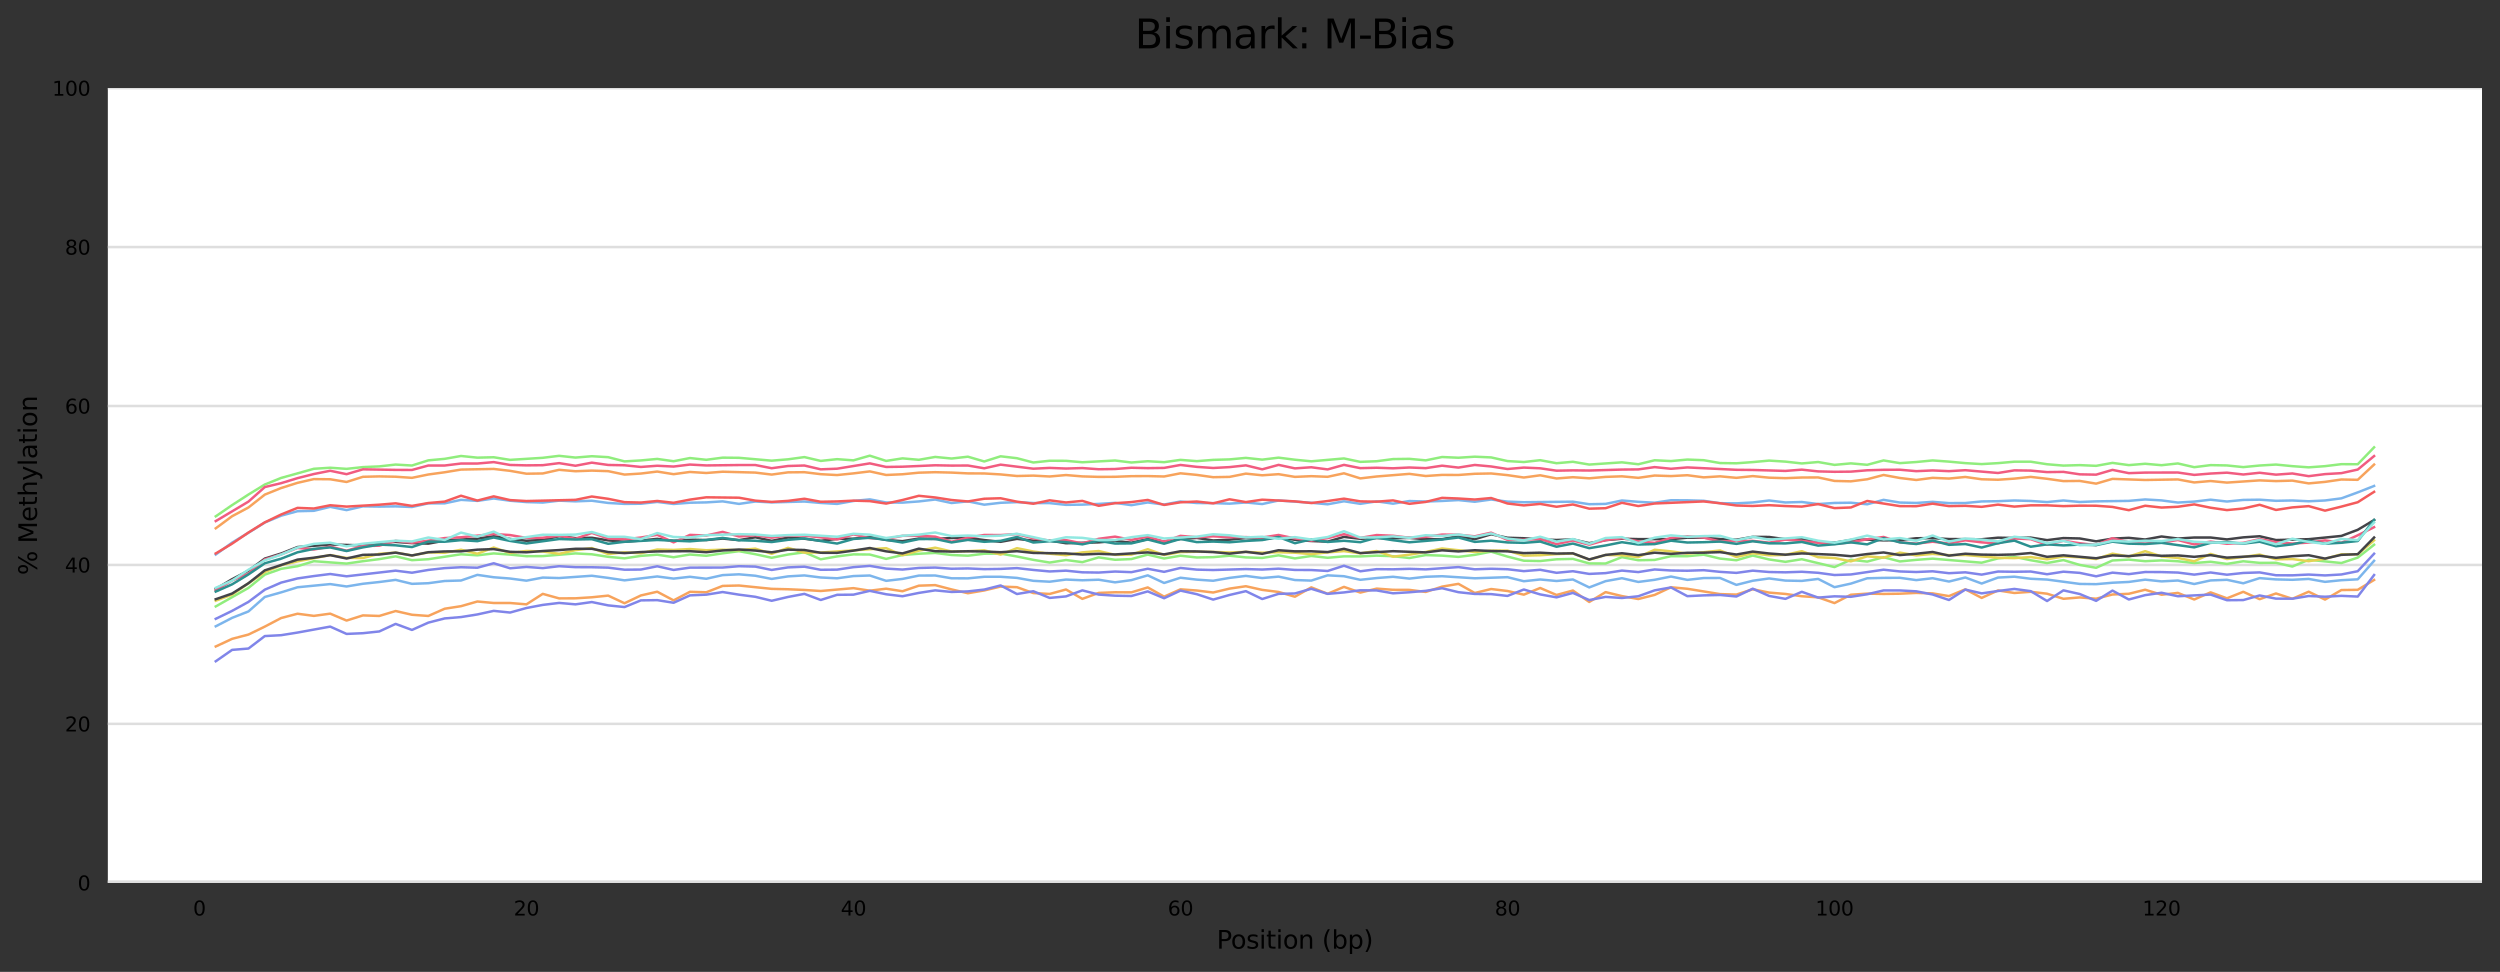 <?xml version="1.0" encoding="utf-8" standalone="no"?>
<!DOCTYPE svg PUBLIC "-//W3C//DTD SVG 1.1//EN"
  "http://www.w3.org/Graphics/SVG/1.1/DTD/svg11.dtd">
<svg xmlns:xlink="http://www.w3.org/1999/xlink" width="1000.278pt" height="388.845pt" viewBox="0 0 1000.278 388.845" xmlns="http://www.w3.org/2000/svg" version="1.1">
 <rect x="0" y="0" width="1000.278" height="388.845" fill="#333333" stroke="none"/>
 <defs>
  <style type="text/css">*{stroke-linejoin: round; stroke-linecap: butt}</style>
 </defs>
 <g id="figure_1">
  <g id="axes_1">
   <g id="patch_1">
    <path d="M 43.148 353.224 
L 993.078 353.224 
L 993.078 35.256 
L 43.148 35.256 
z
" style="fill: #ffffff"/>
   </g>
   <g id="matplotlib.axis_1">
    <g id="xtick_1">
     <g id="text_1">
      <!-- 0 -->
      <g transform="translate(77.24 366.303)scale(0.08 -0.08)">
       <defs>
        <path id="DejaVuSans-30" d="M 2034 4250 
Q 1547 4250 1301 3770 
Q 1056 3291 1056 2328 
Q 1056 1369 1301 889 
Q 1547 409 2034 409 
Q 2525 409 2770 889 
Q 3016 1369 3016 2328 
Q 3016 3291 2770 3770 
Q 2525 4250 2034 4250 
z
M 2034 4750 
Q 2819 4750 3233 4129 
Q 3647 3509 3647 2328 
Q 3647 1150 3233 529 
Q 2819 -91 2034 -91 
Q 1250 -91 836 529 
Q 422 1150 422 2328 
Q 422 3509 836 4129 
Q 1250 4750 2034 4750 
z
" transform="scale(0.016)"/>
       </defs>
       <use xlink:href="#DejaVuSans-30"/>
      </g>
     </g>
    </g>
    <g id="xtick_2">
     <g id="text_2">
      <!-- 20 -->
      <g transform="translate(205.539 366.303)scale(0.08 -0.08)">
       <defs>
        <path id="DejaVuSans-32" d="M 1228 531 
L 3431 531 
L 3431 0 
L 469 0 
L 469 531 
Q 828 903 1448 1529 
Q 2069 2156 2228 2338 
Q 2531 2678 2651 2914 
Q 2772 3150 2772 3378 
Q 2772 3750 2511 3984 
Q 2250 4219 1831 4219 
Q 1534 4219 1204 4116 
Q 875 4013 500 3803 
L 500 4441 
Q 881 4594 1212 4672 
Q 1544 4750 1819 4750 
Q 2544 4750 2975 4387 
Q 3406 4025 3406 3419 
Q 3406 3131 3298 2873 
Q 3191 2616 2906 2266 
Q 2828 2175 2409 1742 
Q 1991 1309 1228 531 
z
" transform="scale(0.016)"/>
       </defs>
       <use xlink:href="#DejaVuSans-32"/>
       <use xlink:href="#DejaVuSans-30" x="63.623"/>
      </g>
     </g>
    </g>
    <g id="xtick_3">
     <g id="text_3">
      <!-- 40 -->
      <g transform="translate(336.383 366.303)scale(0.08 -0.08)">
       <defs>
        <path id="DejaVuSans-34" d="M 2419 4116 
L 825 1625 
L 2419 1625 
L 2419 4116 
z
M 2253 4666 
L 3047 4666 
L 3047 1625 
L 3713 1625 
L 3713 1100 
L 3047 1100 
L 3047 0 
L 2419 0 
L 2419 1100 
L 313 1100 
L 313 1709 
L 2253 4666 
z
" transform="scale(0.016)"/>
       </defs>
       <use xlink:href="#DejaVuSans-34"/>
       <use xlink:href="#DejaVuSans-30" x="63.623"/>
      </g>
     </g>
    </g>
    <g id="xtick_4">
     <g id="text_4">
      <!-- 60 -->
      <g transform="translate(467.228 366.303)scale(0.08 -0.08)">
       <defs>
        <path id="DejaVuSans-36" d="M 2113 2584 
Q 1688 2584 1439 2293 
Q 1191 2003 1191 1497 
Q 1191 994 1439 701 
Q 1688 409 2113 409 
Q 2538 409 2786 701 
Q 3034 994 3034 1497 
Q 3034 2003 2786 2293 
Q 2538 2584 2113 2584 
z
M 3366 4563 
L 3366 3988 
Q 3128 4100 2886 4159 
Q 2644 4219 2406 4219 
Q 1781 4219 1451 3797 
Q 1122 3375 1075 2522 
Q 1259 2794 1537 2939 
Q 1816 3084 2150 3084 
Q 2853 3084 3261 2657 
Q 3669 2231 3669 1497 
Q 3669 778 3244 343 
Q 2819 -91 2113 -91 
Q 1303 -91 875 529 
Q 447 1150 447 2328 
Q 447 3434 972 4092 
Q 1497 4750 2381 4750 
Q 2619 4750 2861 4703 
Q 3103 4656 3366 4563 
z
" transform="scale(0.016)"/>
       </defs>
       <use xlink:href="#DejaVuSans-36"/>
       <use xlink:href="#DejaVuSans-30" x="63.623"/>
      </g>
     </g>
    </g>
    <g id="xtick_5">
     <g id="text_5">
      <!-- 80 -->
      <g transform="translate(598.072 366.303)scale(0.08 -0.08)">
       <defs>
        <path id="DejaVuSans-38" d="M 2034 2216 
Q 1584 2216 1326 1975 
Q 1069 1734 1069 1313 
Q 1069 891 1326 650 
Q 1584 409 2034 409 
Q 2484 409 2743 651 
Q 3003 894 3003 1313 
Q 3003 1734 2745 1975 
Q 2488 2216 2034 2216 
z
M 1403 2484 
Q 997 2584 770 2862 
Q 544 3141 544 3541 
Q 544 4100 942 4425 
Q 1341 4750 2034 4750 
Q 2731 4750 3128 4425 
Q 3525 4100 3525 3541 
Q 3525 3141 3298 2862 
Q 3072 2584 2669 2484 
Q 3125 2378 3379 2068 
Q 3634 1759 3634 1313 
Q 3634 634 3220 271 
Q 2806 -91 2034 -91 
Q 1263 -91 848 271 
Q 434 634 434 1313 
Q 434 1759 690 2068 
Q 947 2378 1403 2484 
z
M 1172 3481 
Q 1172 3119 1398 2916 
Q 1625 2713 2034 2713 
Q 2441 2713 2670 2916 
Q 2900 3119 2900 3481 
Q 2900 3844 2670 4047 
Q 2441 4250 2034 4250 
Q 1625 4250 1398 4047 
Q 1172 3844 1172 3481 
z
" transform="scale(0.016)"/>
       </defs>
       <use xlink:href="#DejaVuSans-38"/>
       <use xlink:href="#DejaVuSans-30" x="63.623"/>
      </g>
     </g>
    </g>
    <g id="xtick_6">
     <g id="text_6">
      <!-- 100 -->
      <g transform="translate(726.371 366.303)scale(0.08 -0.08)">
       <defs>
        <path id="DejaVuSans-31" d="M 794 531 
L 1825 531 
L 1825 4091 
L 703 3866 
L 703 4441 
L 1819 4666 
L 2450 4666 
L 2450 531 
L 3481 531 
L 3481 0 
L 794 0 
L 794 531 
z
" transform="scale(0.016)"/>
       </defs>
       <use xlink:href="#DejaVuSans-31"/>
       <use xlink:href="#DejaVuSans-30" x="63.623"/>
       <use xlink:href="#DejaVuSans-30" x="127.246"/>
      </g>
     </g>
    </g>
    <g id="xtick_7">
     <g id="text_7">
      <!-- 120 -->
      <g transform="translate(857.216 366.303)scale(0.08 -0.08)">
       <use xlink:href="#DejaVuSans-31"/>
       <use xlink:href="#DejaVuSans-32" x="63.623"/>
       <use xlink:href="#DejaVuSans-30" x="127.246"/>
      </g>
     </g>
    </g>
    <g id="text_8">
     <!-- Position (bp) -->
     <g transform="translate(486.81 379.565)scale(0.1 -0.1)">
      <defs>
       <path id="DejaVuSans-50" d="M 1259 4147 
L 1259 2394 
L 2053 2394 
Q 2494 2394 2734 2622 
Q 2975 2850 2975 3272 
Q 2975 3691 2734 3919 
Q 2494 4147 2053 4147 
L 1259 4147 
z
M 628 4666 
L 2053 4666 
Q 2838 4666 3239 4311 
Q 3641 3956 3641 3272 
Q 3641 2581 3239 2228 
Q 2838 1875 2053 1875 
L 1259 1875 
L 1259 0 
L 628 0 
L 628 4666 
z
" transform="scale(0.016)"/>
       <path id="DejaVuSans-6f" d="M 1959 3097 
Q 1497 3097 1228 2736 
Q 959 2375 959 1747 
Q 959 1119 1226 758 
Q 1494 397 1959 397 
Q 2419 397 2687 759 
Q 2956 1122 2956 1747 
Q 2956 2369 2687 2733 
Q 2419 3097 1959 3097 
z
M 1959 3584 
Q 2709 3584 3137 3096 
Q 3566 2609 3566 1747 
Q 3566 888 3137 398 
Q 2709 -91 1959 -91 
Q 1206 -91 779 398 
Q 353 888 353 1747 
Q 353 2609 779 3096 
Q 1206 3584 1959 3584 
z
" transform="scale(0.016)"/>
       <path id="DejaVuSans-73" d="M 2834 3397 
L 2834 2853 
Q 2591 2978 2328 3040 
Q 2066 3103 1784 3103 
Q 1356 3103 1142 2972 
Q 928 2841 928 2578 
Q 928 2378 1081 2264 
Q 1234 2150 1697 2047 
L 1894 2003 
Q 2506 1872 2764 1633 
Q 3022 1394 3022 966 
Q 3022 478 2636 193 
Q 2250 -91 1575 -91 
Q 1294 -91 989 -36 
Q 684 19 347 128 
L 347 722 
Q 666 556 975 473 
Q 1284 391 1588 391 
Q 1994 391 2212 530 
Q 2431 669 2431 922 
Q 2431 1156 2273 1281 
Q 2116 1406 1581 1522 
L 1381 1569 
Q 847 1681 609 1914 
Q 372 2147 372 2553 
Q 372 3047 722 3315 
Q 1072 3584 1716 3584 
Q 2034 3584 2315 3537 
Q 2597 3491 2834 3397 
z
" transform="scale(0.016)"/>
       <path id="DejaVuSans-69" d="M 603 3500 
L 1178 3500 
L 1178 0 
L 603 0 
L 603 3500 
z
M 603 4863 
L 1178 4863 
L 1178 4134 
L 603 4134 
L 603 4863 
z
" transform="scale(0.016)"/>
       <path id="DejaVuSans-74" d="M 1172 4494 
L 1172 3500 
L 2356 3500 
L 2356 3053 
L 1172 3053 
L 1172 1153 
Q 1172 725 1289 603 
Q 1406 481 1766 481 
L 2356 481 
L 2356 0 
L 1766 0 
Q 1100 0 847 248 
Q 594 497 594 1153 
L 594 3053 
L 172 3053 
L 172 3500 
L 594 3500 
L 594 4494 
L 1172 4494 
z
" transform="scale(0.016)"/>
       <path id="DejaVuSans-6e" d="M 3513 2113 
L 3513 0 
L 2938 0 
L 2938 2094 
Q 2938 2591 2744 2837 
Q 2550 3084 2163 3084 
Q 1697 3084 1428 2787 
Q 1159 2491 1159 1978 
L 1159 0 
L 581 0 
L 581 3500 
L 1159 3500 
L 1159 2956 
Q 1366 3272 1645 3428 
Q 1925 3584 2291 3584 
Q 2894 3584 3203 3211 
Q 3513 2838 3513 2113 
z
" transform="scale(0.016)"/>
       <path id="DejaVuSans-20" transform="scale(0.016)"/>
       <path id="DejaVuSans-28" d="M 1984 4856 
Q 1566 4138 1362 3434 
Q 1159 2731 1159 2009 
Q 1159 1288 1364 580 
Q 1569 -128 1984 -844 
L 1484 -844 
Q 1016 -109 783 600 
Q 550 1309 550 2009 
Q 550 2706 781 3412 
Q 1013 4119 1484 4856 
L 1984 4856 
z
" transform="scale(0.016)"/>
       <path id="DejaVuSans-62" d="M 3116 1747 
Q 3116 2381 2855 2742 
Q 2594 3103 2138 3103 
Q 1681 3103 1420 2742 
Q 1159 2381 1159 1747 
Q 1159 1113 1420 752 
Q 1681 391 2138 391 
Q 2594 391 2855 752 
Q 3116 1113 3116 1747 
z
M 1159 2969 
Q 1341 3281 1617 3432 
Q 1894 3584 2278 3584 
Q 2916 3584 3314 3078 
Q 3713 2572 3713 1747 
Q 3713 922 3314 415 
Q 2916 -91 2278 -91 
Q 1894 -91 1617 61 
Q 1341 213 1159 525 
L 1159 0 
L 581 0 
L 581 4863 
L 1159 4863 
L 1159 2969 
z
" transform="scale(0.016)"/>
       <path id="DejaVuSans-70" d="M 1159 525 
L 1159 -1331 
L 581 -1331 
L 581 3500 
L 1159 3500 
L 1159 2969 
Q 1341 3281 1617 3432 
Q 1894 3584 2278 3584 
Q 2916 3584 3314 3078 
Q 3713 2572 3713 1747 
Q 3713 922 3314 415 
Q 2916 -91 2278 -91 
Q 1894 -91 1617 61 
Q 1341 213 1159 525 
z
M 3116 1747 
Q 3116 2381 2855 2742 
Q 2594 3103 2138 3103 
Q 1681 3103 1420 2742 
Q 1159 2381 1159 1747 
Q 1159 1113 1420 752 
Q 1681 391 2138 391 
Q 2594 391 2855 752 
Q 3116 1113 3116 1747 
z
" transform="scale(0.016)"/>
       <path id="DejaVuSans-29" d="M 513 4856 
L 1013 4856 
Q 1481 4119 1714 3412 
Q 1947 2706 1947 2009 
Q 1947 1309 1714 600 
Q 1481 -109 1013 -844 
L 513 -844 
Q 928 -128 1133 580 
Q 1338 1288 1338 2009 
Q 1338 2731 1133 3434 
Q 928 4138 513 4856 
z
" transform="scale(0.016)"/>
      </defs>
      <use xlink:href="#DejaVuSans-50"/>
      <use xlink:href="#DejaVuSans-6f" x="56.678"/>
      <use xlink:href="#DejaVuSans-73" x="117.859"/>
      <use xlink:href="#DejaVuSans-69" x="169.959"/>
      <use xlink:href="#DejaVuSans-74" x="197.742"/>
      <use xlink:href="#DejaVuSans-69" x="236.951"/>
      <use xlink:href="#DejaVuSans-6f" x="264.734"/>
      <use xlink:href="#DejaVuSans-6e" x="325.916"/>
      <use xlink:href="#DejaVuSans-20" x="389.295"/>
      <use xlink:href="#DejaVuSans-28" x="421.082"/>
      <use xlink:href="#DejaVuSans-62" x="460.096"/>
      <use xlink:href="#DejaVuSans-70" x="523.572"/>
      <use xlink:href="#DejaVuSans-29" x="587.049"/>
     </g>
    </g>
   </g>
   <g id="matplotlib.axis_2">
    <g id="ytick_1">
     <g id="line2d_1">
      <path d="M 43.148 353.224 
L 993.078 353.224 
" clip-path="url(#pc22b0abb9a)" style="fill: none; stroke: #dedede; stroke-linecap: square"/>
     </g>
     <g id="text_9">
      <!-- 0 -->
      <g transform="translate(31.058 356.263)scale(0.08 -0.08)">
       <use xlink:href="#DejaVuSans-30"/>
      </g>
     </g>
    </g>
    <g id="ytick_2">
     <g id="line2d_2">
      <path d="M 43.148 289.63 
L 993.078 289.63 
" clip-path="url(#pc22b0abb9a)" style="fill: none; stroke: #dedede; stroke-linecap: square"/>
     </g>
     <g id="text_10">
      <!-- 20 -->
      <g transform="translate(25.968 292.67)scale(0.08 -0.08)">
       <use xlink:href="#DejaVuSans-32"/>
       <use xlink:href="#DejaVuSans-30" x="63.623"/>
      </g>
     </g>
    </g>
    <g id="ytick_3">
     <g id="line2d_3">
      <path d="M 43.148 226.037 
L 993.078 226.037 
" clip-path="url(#pc22b0abb9a)" style="fill: none; stroke: #dedede; stroke-linecap: square"/>
     </g>
     <g id="text_11">
      <!-- 40 -->
      <g transform="translate(25.968 229.076)scale(0.08 -0.08)">
       <use xlink:href="#DejaVuSans-34"/>
       <use xlink:href="#DejaVuSans-30" x="63.623"/>
      </g>
     </g>
    </g>
    <g id="ytick_4">
     <g id="line2d_4">
      <path d="M 43.148 162.443 
L 993.078 162.443 
" clip-path="url(#pc22b0abb9a)" style="fill: none; stroke: #dedede; stroke-linecap: square"/>
     </g>
     <g id="text_12">
      <!-- 60 -->
      <g transform="translate(25.968 165.482)scale(0.08 -0.08)">
       <use xlink:href="#DejaVuSans-36"/>
       <use xlink:href="#DejaVuSans-30" x="63.623"/>
      </g>
     </g>
    </g>
    <g id="ytick_5">
     <g id="line2d_5">
      <path d="M 43.148 98.85 
L 993.078 98.85 
" clip-path="url(#pc22b0abb9a)" style="fill: none; stroke: #dedede; stroke-linecap: square"/>
     </g>
     <g id="text_13">
      <!-- 80 -->
      <g transform="translate(25.968 101.889)scale(0.08 -0.08)">
       <use xlink:href="#DejaVuSans-38"/>
       <use xlink:href="#DejaVuSans-30" x="63.623"/>
      </g>
     </g>
    </g>
    <g id="ytick_6">
     <g id="line2d_6">
      <path d="M 43.148 35.256 
L 993.078 35.256 
" clip-path="url(#pc22b0abb9a)" style="fill: none; stroke: #dedede; stroke-linecap: square"/>
     </g>
     <g id="text_14">
      <!-- 100 -->
      <g transform="translate(20.878 38.295)scale(0.08 -0.08)">
       <use xlink:href="#DejaVuSans-31"/>
       <use xlink:href="#DejaVuSans-30" x="63.623"/>
       <use xlink:href="#DejaVuSans-30" x="127.246"/>
      </g>
     </g>
    </g>
    <g id="text_15">
     <!-- % Methylation -->
     <g transform="translate(14.798 230.089)rotate(-90)scale(0.1 -0.1)">
      <defs>
       <path id="DejaVuSans-25" d="M 4653 2053 
Q 4381 2053 4226 1822 
Q 4072 1591 4072 1178 
Q 4072 772 4226 539 
Q 4381 306 4653 306 
Q 4919 306 5073 539 
Q 5228 772 5228 1178 
Q 5228 1588 5073 1820 
Q 4919 2053 4653 2053 
z
M 4653 2450 
Q 5147 2450 5437 2106 
Q 5728 1763 5728 1178 
Q 5728 594 5436 251 
Q 5144 -91 4653 -91 
Q 4153 -91 3862 251 
Q 3572 594 3572 1178 
Q 3572 1766 3864 2108 
Q 4156 2450 4653 2450 
z
M 1428 4353 
Q 1159 4353 1004 4120 
Q 850 3888 850 3481 
Q 850 3069 1003 2837 
Q 1156 2606 1428 2606 
Q 1700 2606 1854 2837 
Q 2009 3069 2009 3481 
Q 2009 3884 1853 4118 
Q 1697 4353 1428 4353 
z
M 4250 4750 
L 4750 4750 
L 1831 -91 
L 1331 -91 
L 4250 4750 
z
M 1428 4750 
Q 1922 4750 2215 4408 
Q 2509 4066 2509 3481 
Q 2509 2891 2217 2550 
Q 1925 2209 1428 2209 
Q 931 2209 642 2551 
Q 353 2894 353 3481 
Q 353 4063 643 4406 
Q 934 4750 1428 4750 
z
" transform="scale(0.016)"/>
       <path id="DejaVuSans-4d" d="M 628 4666 
L 1569 4666 
L 2759 1491 
L 3956 4666 
L 4897 4666 
L 4897 0 
L 4281 0 
L 4281 4097 
L 3078 897 
L 2444 897 
L 1241 4097 
L 1241 0 
L 628 0 
L 628 4666 
z
" transform="scale(0.016)"/>
       <path id="DejaVuSans-65" d="M 3597 1894 
L 3597 1613 
L 953 1613 
Q 991 1019 1311 708 
Q 1631 397 2203 397 
Q 2534 397 2845 478 
Q 3156 559 3463 722 
L 3463 178 
Q 3153 47 2828 -22 
Q 2503 -91 2169 -91 
Q 1331 -91 842 396 
Q 353 884 353 1716 
Q 353 2575 817 3079 
Q 1281 3584 2069 3584 
Q 2775 3584 3186 3129 
Q 3597 2675 3597 1894 
z
M 3022 2063 
Q 3016 2534 2758 2815 
Q 2500 3097 2075 3097 
Q 1594 3097 1305 2825 
Q 1016 2553 972 2059 
L 3022 2063 
z
" transform="scale(0.016)"/>
       <path id="DejaVuSans-68" d="M 3513 2113 
L 3513 0 
L 2938 0 
L 2938 2094 
Q 2938 2591 2744 2837 
Q 2550 3084 2163 3084 
Q 1697 3084 1428 2787 
Q 1159 2491 1159 1978 
L 1159 0 
L 581 0 
L 581 4863 
L 1159 4863 
L 1159 2956 
Q 1366 3272 1645 3428 
Q 1925 3584 2291 3584 
Q 2894 3584 3203 3211 
Q 3513 2838 3513 2113 
z
" transform="scale(0.016)"/>
       <path id="DejaVuSans-79" d="M 2059 -325 
Q 1816 -950 1584 -1140 
Q 1353 -1331 966 -1331 
L 506 -1331 
L 506 -850 
L 844 -850 
Q 1081 -850 1212 -737 
Q 1344 -625 1503 -206 
L 1606 56 
L 191 3500 
L 800 3500 
L 1894 763 
L 2988 3500 
L 3597 3500 
L 2059 -325 
z
" transform="scale(0.016)"/>
       <path id="DejaVuSans-6c" d="M 603 4863 
L 1178 4863 
L 1178 0 
L 603 0 
L 603 4863 
z
" transform="scale(0.016)"/>
       <path id="DejaVuSans-61" d="M 2194 1759 
Q 1497 1759 1228 1600 
Q 959 1441 959 1056 
Q 959 750 1161 570 
Q 1363 391 1709 391 
Q 2188 391 2477 730 
Q 2766 1069 2766 1631 
L 2766 1759 
L 2194 1759 
z
M 3341 1997 
L 3341 0 
L 2766 0 
L 2766 531 
Q 2569 213 2275 61 
Q 1981 -91 1556 -91 
Q 1019 -91 701 211 
Q 384 513 384 1019 
Q 384 1609 779 1909 
Q 1175 2209 1959 2209 
L 2766 2209 
L 2766 2266 
Q 2766 2663 2505 2880 
Q 2244 3097 1772 3097 
Q 1472 3097 1187 3025 
Q 903 2953 641 2809 
L 641 3341 
Q 956 3463 1253 3523 
Q 1550 3584 1831 3584 
Q 2591 3584 2966 3190 
Q 3341 2797 3341 1997 
z
" transform="scale(0.016)"/>
      </defs>
      <use xlink:href="#DejaVuSans-25"/>
      <use xlink:href="#DejaVuSans-20" x="95.02"/>
      <use xlink:href="#DejaVuSans-4d" x="126.807"/>
      <use xlink:href="#DejaVuSans-65" x="213.086"/>
      <use xlink:href="#DejaVuSans-74" x="274.609"/>
      <use xlink:href="#DejaVuSans-68" x="313.818"/>
      <use xlink:href="#DejaVuSans-79" x="377.197"/>
      <use xlink:href="#DejaVuSans-6c" x="436.377"/>
      <use xlink:href="#DejaVuSans-61" x="464.16"/>
      <use xlink:href="#DejaVuSans-74" x="525.439"/>
      <use xlink:href="#DejaVuSans-69" x="564.648"/>
      <use xlink:href="#DejaVuSans-6f" x="592.432"/>
      <use xlink:href="#DejaVuSans-6e" x="653.613"/>
     </g>
    </g>
   </g>
   <g id="line2d_7">
    <path d="M 86.327 221.871 
L 92.869 217.102 
L 99.411 213.159 
L 105.953 209.057 
L 112.496 206.323 
L 119.038 204.542 
L 125.58 204.383 
L 132.122 202.793 
L 138.665 204.097 
L 145.207 202.602 
L 151.749 202.698 
L 158.291 202.602 
L 164.833 202.857 
L 171.376 201.394 
L 177.918 201.394 
L 184.46 199.995 
L 191.002 200.408 
L 197.544 199.455 
L 204.087 200.345 
L 210.629 200.885 
L 217.171 201.076 
L 223.713 200.313 
L 230.256 200.599 
L 236.798 200.345 
L 243.34 201.235 
L 249.882 201.617 
L 256.424 201.553 
L 262.967 200.822 
L 269.509 201.649 
L 276.051 201.14 
L 282.593 201.013 
L 289.136 200.599 
L 295.678 201.617 
L 302.22 200.663 
L 308.762 201.013 
L 321.847 200.663 
L 328.389 201.235 
L 334.931 201.617 
L 341.473 200.44 
L 348.015 199.804 
L 354.558 201.044 
L 361.1 201.108 
L 367.642 200.631 
L 374.184 199.868 
L 380.727 201.267 
L 387.269 200.599 
L 393.811 201.935 
L 400.353 201.172 
L 406.895 200.917 
L 413.438 201.267 
L 419.98 201.299 
L 426.522 201.998 
L 433.064 201.903 
L 439.607 201.617 
L 446.149 201.203 
L 452.691 202.126 
L 459.233 201.044 
L 465.775 201.871 
L 472.318 200.663 
L 478.86 201.267 
L 485.402 201.299 
L 491.944 201.521 
L 498.486 201.044 
L 505.029 201.68 
L 511.571 200.249 
L 524.655 201.172 
L 531.198 201.776 
L 537.74 200.567 
L 544.282 201.585 
L 550.824 200.599 
L 557.366 201.521 
L 563.909 200.472 
L 570.451 200.663 
L 576.993 200.44 
L 583.535 200.091 
L 590.078 200.758 
L 596.62 199.868 
L 603.162 200.695 
L 609.704 200.949 
L 629.331 200.726 
L 635.873 201.744 
L 642.415 201.617 
L 648.957 200.249 
L 655.5 200.79 
L 662.042 201.14 
L 668.584 200.154 
L 675.126 200.186 
L 681.669 200.377 
L 688.211 201.331 
L 694.753 201.394 
L 701.295 201.044 
L 707.837 200.249 
L 714.38 201.044 
L 720.922 200.854 
L 727.464 201.68 
L 734.006 201.235 
L 740.549 201.14 
L 747.091 201.776 
L 753.633 199.995 
L 760.175 201.076 
L 766.717 201.235 
L 773.26 200.79 
L 779.802 201.299 
L 786.344 201.267 
L 792.886 200.631 
L 799.428 200.536 
L 805.971 200.249 
L 812.513 200.44 
L 819.055 200.885 
L 825.597 200.249 
L 832.14 200.854 
L 838.682 200.599 
L 851.766 200.408 
L 858.308 199.836 
L 864.851 200.218 
L 871.393 201.076 
L 877.935 200.695 
L 884.477 199.932 
L 891.02 200.663 
L 897.562 200.027 
L 904.104 199.932 
L 910.646 200.377 
L 917.188 200.249 
L 923.731 200.567 
L 930.273 200.249 
L 936.815 199.391 
L 943.357 197.006 
L 949.899 194.431 
L 949.899 194.431 
" clip-path="url(#pc22b0abb9a)" style="fill: none; stroke: #7cb5ec; stroke-linecap: square"/>
   </g>
   <g id="line2d_8">
    <path d="M 86.327 235.671 
L 92.869 231.728 
L 99.411 228.326 
L 105.953 223.493 
L 112.496 221.458 
L 119.038 218.882 
L 132.122 217.865 
L 145.207 218.215 
L 151.749 217.197 
L 158.291 216.816 
L 164.833 217.293 
L 171.376 217.515 
L 177.918 216.307 
L 184.46 215.862 
L 191.002 215.544 
L 197.544 214.558 
L 204.087 215.639 
L 210.629 216.37 
L 217.171 216.053 
L 223.713 214.526 
L 230.256 215.321 
L 236.798 215.162 
L 243.34 216.211 
L 249.882 216.752 
L 256.424 216.275 
L 262.967 215.607 
L 269.509 216.402 
L 276.051 215.925 
L 282.593 216.084 
L 289.136 215.48 
L 295.678 216.116 
L 302.22 214.971 
L 308.762 216.402 
L 315.304 215.067 
L 321.847 215.544 
L 328.389 216.37 
L 334.931 215.607 
L 341.473 215.544 
L 348.015 214.812 
L 354.558 216.053 
L 361.1 216.529 
L 367.642 215.48 
L 374.184 215.639 
L 380.727 215.258 
L 387.269 215.194 
L 393.811 216.084 
L 400.353 216.784 
L 406.895 215.607 
L 413.438 216.339 
L 419.98 216.275 
L 426.522 217.356 
L 439.607 217.006 
L 446.149 216.434 
L 452.691 217.134 
L 459.233 215.703 
L 465.775 216.72 
L 472.318 215.671 
L 478.86 215.226 
L 485.402 216.243 
L 491.944 215.925 
L 498.486 215.289 
L 505.029 215.798 
L 511.571 214.908 
L 518.113 215.989 
L 524.655 216.466 
L 531.198 216.72 
L 537.74 214.812 
L 544.282 215.576 
L 550.824 215.289 
L 557.366 215.353 
L 563.909 215.226 
L 570.451 215.735 
L 576.993 215.735 
L 583.535 214.494 
L 590.078 215.735 
L 596.62 213.763 
L 603.162 215.162 
L 609.704 215.353 
L 616.246 215.83 
L 622.789 216.053 
L 629.331 215.83 
L 635.873 217.324 
L 642.415 216.116 
L 648.957 215.544 
L 655.5 215.703 
L 668.584 215.735 
L 675.126 215.13 
L 681.669 215.13 
L 688.211 215.671 
L 694.753 215.957 
L 701.295 214.812 
L 707.837 214.844 
L 714.38 215.766 
L 720.922 215.512 
L 727.464 216.911 
L 734.006 217.134 
L 740.549 216.053 
L 747.091 215.894 
L 753.633 216.211 
L 760.175 216.116 
L 766.717 215.353 
L 773.26 215.321 
L 779.802 215.671 
L 792.886 215.766 
L 799.428 215.13 
L 805.971 215.258 
L 812.513 215.099 
L 819.055 216.116 
L 825.597 215.289 
L 832.14 215.448 
L 838.682 216.593 
L 845.224 215.512 
L 851.766 215.194 
L 858.308 215.862 
L 864.851 214.653 
L 871.393 215.48 
L 877.935 215.067 
L 884.477 215.067 
L 891.02 215.83 
L 897.562 215.003 
L 904.104 214.558 
L 910.646 216.084 
L 923.731 215.735 
L 936.815 214.431 
L 943.357 211.983 
L 949.899 208.072 
L 949.899 208.072 
" clip-path="url(#pc22b0abb9a)" style="fill: none; stroke: #434348; stroke-linecap: square"/>
   </g>
   <g id="line2d_9">
    <path d="M 86.327 242.635 
L 99.411 235.226 
L 105.953 229.916 
L 112.496 227.595 
L 119.038 226.545 
L 125.58 224.542 
L 138.665 225.496 
L 145.207 224.542 
L 151.749 223.716 
L 158.291 222.603 
L 164.833 224.129 
L 171.376 223.747 
L 184.46 221.776 
L 191.002 222.189 
L 197.544 221.426 
L 204.087 221.903 
L 210.629 222.539 
L 217.171 222.507 
L 230.256 221.426 
L 236.798 221.776 
L 243.34 222.793 
L 249.882 223.398 
L 256.424 222.412 
L 262.967 221.935 
L 269.509 222.952 
L 276.051 221.871 
L 282.593 222.38 
L 289.136 221.394 
L 295.678 220.536 
L 302.22 221.744 
L 308.762 223.175 
L 315.304 221.871 
L 321.847 220.981 
L 328.389 223.779 
L 334.931 222.634 
L 341.473 221.808 
L 348.015 221.871 
L 354.558 223.62 
L 361.1 222.062 
L 367.642 221.553 
L 374.184 221.235 
L 380.727 222.062 
L 387.269 222.348 
L 393.811 221.553 
L 400.353 221.49 
L 406.895 222.666 
L 413.438 224.002 
L 419.98 225.083 
L 426.522 224.065 
L 433.064 224.924 
L 439.607 223.016 
L 446.149 223.97 
L 452.691 223.684 
L 459.233 221.903 
L 465.775 223.461 
L 472.318 222.348 
L 478.86 223.048 
L 485.402 222.921 
L 491.944 222.348 
L 498.486 223.016 
L 505.029 223.239 
L 511.571 222.189 
L 518.113 223.429 
L 524.655 222.444 
L 531.198 223.175 
L 537.74 222.603 
L 544.282 222.634 
L 550.824 222.316 
L 557.366 222.539 
L 563.909 223.27 
L 570.451 222.094 
L 576.993 222.316 
L 583.535 222.825 
L 590.078 221.999 
L 596.62 220.727 
L 603.162 222.698 
L 609.704 224.351 
L 616.246 224.479 
L 622.789 223.779 
L 629.331 223.62 
L 635.873 225.433 
L 642.415 225.464 
L 648.957 222.921 
L 655.5 224.161 
L 662.042 224.034 
L 668.584 222.539 
L 675.126 222.539 
L 681.669 221.935 
L 688.211 223.493 
L 694.753 224.161 
L 701.295 222.285 
L 707.837 223.843 
L 714.38 224.797 
L 720.922 223.747 
L 734.006 226.895 
L 740.549 223.97 
L 747.091 224.701 
L 753.633 222.952 
L 760.175 224.638 
L 766.717 224.002 
L 773.26 223.525 
L 792.886 225.146 
L 799.428 223.429 
L 805.971 222.793 
L 812.513 224.161 
L 819.055 225.274 
L 825.597 224.097 
L 832.14 226.037 
L 838.682 227.181 
L 845.224 224.256 
L 851.766 223.906 
L 858.308 224.542 
L 864.851 224.224 
L 871.393 224.574 
L 877.935 225.274 
L 884.477 224.765 
L 891.02 225.623 
L 897.562 224.574 
L 904.104 225.21 
L 910.646 225.178 
L 917.188 226.673 
L 923.731 223.97 
L 936.815 225.274 
L 943.357 223.111 
L 949.899 217.96 
L 949.899 217.96 
" clip-path="url(#pc22b0abb9a)" style="fill: none; stroke: #90ed7d; stroke-linecap: square"/>
   </g>
   <g id="line2d_10">
    <path d="M 86.327 258.66 
L 92.869 255.608 
L 99.411 253.891 
L 105.953 250.711 
L 112.496 247.277 
L 119.038 245.56 
L 125.58 246.418 
L 132.122 245.528 
L 138.665 248.294 
L 145.207 246.228 
L 151.749 246.45 
L 158.291 244.479 
L 164.833 245.973 
L 171.376 246.45 
L 177.918 243.557 
L 184.46 242.539 
L 191.002 240.663 
L 197.544 241.267 
L 204.087 241.267 
L 210.629 241.808 
L 217.171 237.611 
L 223.713 239.423 
L 230.256 239.391 
L 236.798 238.978 
L 243.34 238.31 
L 249.882 241.363 
L 256.424 238.247 
L 262.967 236.752 
L 269.509 240.218 
L 276.051 236.784 
L 282.593 236.975 
L 289.136 234.431 
L 295.678 234.272 
L 308.762 235.608 
L 315.304 235.767 
L 321.847 236.053 
L 328.389 236.466 
L 341.473 235.321 
L 348.015 236.339 
L 354.558 235.544 
L 361.1 236.561 
L 367.642 234.336 
L 374.184 234.113 
L 380.727 235.83 
L 387.269 237.356 
L 393.811 236.243 
L 400.353 234.685 
L 406.895 234.94 
L 413.438 237.293 
L 419.98 237.643 
L 426.522 235.862 
L 433.064 239.614 
L 439.607 237.229 
L 446.149 236.975 
L 452.691 237.007 
L 459.233 235.035 
L 465.775 238.724 
L 472.318 235.798 
L 478.86 236.275 
L 485.402 237.07 
L 491.944 235.512 
L 498.486 234.558 
L 505.029 236.021 
L 511.571 236.848 
L 518.113 238.755 
L 524.655 235.003 
L 531.198 237.579 
L 537.74 234.813 
L 544.282 237.102 
L 550.824 235.512 
L 557.366 235.989 
L 563.909 236.021 
L 570.451 236.848 
L 576.993 234.717 
L 583.535 233.604 
L 590.078 237.261 
L 596.62 235.671 
L 603.162 236.466 
L 609.704 237.929 
L 616.246 235.258 
L 622.789 238.056 
L 629.331 236.275 
L 635.873 240.854 
L 642.415 236.911 
L 648.957 238.501 
L 655.5 239.678 
L 662.042 238.024 
L 668.584 234.972 
L 675.126 235.576 
L 688.211 237.706 
L 694.753 237.897 
L 701.295 235.767 
L 707.837 237.102 
L 714.38 237.643 
L 720.922 238.565 
L 727.464 239.01 
L 734.006 241.299 
L 740.549 237.96 
L 747.091 237.515 
L 753.633 237.643 
L 760.175 237.547 
L 766.717 237.229 
L 773.26 237.42 
L 779.802 238.501 
L 786.344 235.798 
L 792.886 239.232 
L 799.428 236.243 
L 805.971 237.261 
L 812.513 236.784 
L 819.055 237.547 
L 825.597 239.582 
L 832.14 239.042 
L 838.682 239.55 
L 845.224 237.865 
L 851.766 237.579 
L 858.308 235.957 
L 864.851 237.96 
L 871.393 237.229 
L 877.935 239.868 
L 884.477 237.007 
L 891.02 239.391 
L 897.562 236.784 
L 904.104 239.741 
L 910.646 237.452 
L 917.188 239.582 
L 923.731 236.752 
L 930.273 239.9 
L 936.815 236.084 
L 943.357 235.989 
L 949.899 232.046 
L 949.899 232.046 
" clip-path="url(#pc22b0abb9a)" style="fill: none; stroke: #f7a35c; stroke-linecap: square"/>
   </g>
   <g id="line2d_11">
    <path d="M 86.327 264.574 
L 92.869 260.027 
L 99.411 259.487 
L 105.953 254.495 
L 112.496 254.145 
L 119.038 253.096 
L 132.122 250.711 
L 138.665 253.636 
L 145.207 253.35 
L 151.749 252.651 
L 158.291 249.63 
L 164.833 252.046 
L 171.376 249.121 
L 177.918 247.436 
L 184.46 246.895 
L 191.002 245.846 
L 197.544 244.415 
L 204.087 245.083 
L 210.629 243.271 
L 217.171 242.03 
L 223.713 241.236 
L 230.256 241.808 
L 236.798 240.886 
L 243.34 242.221 
L 249.882 242.889 
L 256.424 240.218 
L 262.967 240.123 
L 269.509 241.172 
L 276.051 238.215 
L 282.593 237.929 
L 289.136 236.879 
L 295.678 237.929 
L 302.22 238.787 
L 308.762 240.377 
L 315.304 238.851 
L 321.847 237.611 
L 328.389 240.059 
L 334.931 237.992 
L 341.473 237.929 
L 348.015 236.402 
L 354.558 237.77 
L 361.1 238.565 
L 367.642 237.229 
L 374.184 236.212 
L 380.727 236.848 
L 387.269 236.625 
L 393.811 235.894 
L 400.353 234.24 
L 406.895 237.674 
L 413.438 236.561 
L 419.98 239.232 
L 426.522 238.628 
L 433.064 236.212 
L 439.607 237.897 
L 446.149 238.342 
L 452.691 238.469 
L 459.233 236.625 
L 465.775 239.36 
L 472.318 236.307 
L 478.86 237.738 
L 485.402 239.9 
L 491.944 238.056 
L 498.486 236.53 
L 505.029 239.678 
L 511.571 237.611 
L 518.113 237.452 
L 524.655 235.576 
L 531.198 237.611 
L 537.74 237.038 
L 544.282 236.18 
L 550.824 236.243 
L 557.366 237.388 
L 563.909 236.975 
L 570.451 236.402 
L 576.993 235.353 
L 583.535 236.943 
L 590.078 237.643 
L 596.62 237.706 
L 603.162 238.437 
L 609.704 235.862 
L 616.246 237.833 
L 622.789 239.01 
L 629.331 237.229 
L 635.873 240.091 
L 642.415 238.819 
L 648.957 239.264 
L 655.5 238.565 
L 662.042 236.212 
L 668.584 235.035 
L 675.126 238.533 
L 681.669 238.215 
L 688.211 238.056 
L 694.753 238.66 
L 701.295 235.544 
L 707.837 238.437 
L 714.38 239.614 
L 720.922 236.784 
L 727.464 239.105 
L 734.006 238.596 
L 740.549 238.787 
L 747.091 237.77 
L 753.633 236.243 
L 760.175 236.243 
L 766.717 236.593 
L 773.26 237.865 
L 779.802 240.059 
L 786.344 235.894 
L 792.886 237.42 
L 799.428 236.466 
L 805.971 235.639 
L 812.513 236.53 
L 819.055 240.472 
L 825.597 236.212 
L 832.14 237.674 
L 838.682 240.409 
L 845.224 236.307 
L 851.766 239.868 
L 858.308 238.119 
L 864.851 237.166 
L 871.393 238.565 
L 884.477 237.897 
L 891.02 240.154 
L 897.562 240.091 
L 904.104 238.247 
L 910.646 239.519 
L 917.188 239.55 
L 923.731 238.469 
L 930.273 238.755 
L 936.815 238.406 
L 943.357 238.692 
L 949.899 230.075 
L 949.899 230.075 
" clip-path="url(#pc22b0abb9a)" style="fill: none; stroke: #8085e9; stroke-linecap: square"/>
   </g>
   <g id="line2d_12">
    <path d="M 86.327 236.243 
L 92.869 232.237 
L 99.411 229.534 
L 105.953 223.811 
L 112.496 221.808 
L 119.038 219.232 
L 125.58 219.868 
L 132.122 218.692 
L 138.665 220.345 
L 145.207 218.469 
L 151.749 218.342 
L 158.291 216.402 
L 164.833 217.165 
L 171.376 216.339 
L 177.918 215.289 
L 184.46 214.971 
L 197.544 213.668 
L 204.087 214.081 
L 210.629 215.226 
L 217.171 215.162 
L 223.713 214.367 
L 230.256 215.607 
L 236.798 213.223 
L 243.34 215.448 
L 249.882 215.798 
L 256.424 215.067 
L 262.967 213.986 
L 269.509 217.006 
L 276.051 214.018 
L 282.593 214.272 
L 289.136 212.809 
L 295.678 214.653 
L 302.22 214.176 
L 308.762 215.13 
L 315.304 214.24 
L 321.847 214.304 
L 328.389 215.003 
L 334.931 215.83 
L 341.473 213.795 
L 348.015 215.321 
L 354.558 215.639 
L 361.1 214.399 
L 367.642 214.367 
L 374.184 214.717 
L 380.727 216.752 
L 387.269 215.13 
L 393.811 214.049 
L 400.353 214.081 
L 406.895 213.7 
L 413.438 215.385 
L 419.98 216.307 
L 426.522 216.116 
L 433.064 217.42 
L 439.607 215.576 
L 446.149 214.717 
L 452.691 216.021 
L 459.233 214.717 
L 465.775 216.72 
L 472.318 214.399 
L 478.86 214.971 
L 485.402 214.59 
L 491.944 214.94 
L 498.486 214.908 
L 505.029 215.067 
L 511.571 214.049 
L 518.113 215.448 
L 524.655 216.307 
L 531.198 215.321 
L 537.74 213.731 
L 544.282 215.226 
L 550.824 214.081 
L 557.366 214.367 
L 563.909 215.162 
L 570.451 214.812 
L 576.993 213.89 
L 583.535 213.954 
L 590.078 214.59 
L 596.62 213.127 
L 603.162 216.021 
L 609.704 215.957 
L 616.246 215.671 
L 622.789 217.706 
L 629.331 216.275 
L 635.873 217.929 
L 642.415 216.084 
L 648.957 215.353 
L 655.5 216.593 
L 662.042 217.229 
L 668.584 215.226 
L 675.126 214.558 
L 681.669 215.099 
L 688.211 216.657 
L 701.295 216.402 
L 707.837 217.134 
L 714.38 215.894 
L 720.922 216.402 
L 727.464 217.197 
L 734.006 217.642 
L 740.549 216.975 
L 747.091 215.766 
L 753.633 214.844 
L 760.175 216.975 
L 766.717 217.515 
L 773.26 216.752 
L 779.802 217.452 
L 786.344 216.18 
L 792.886 217.006 
L 799.428 217.452 
L 805.971 215.448 
L 812.513 215.735 
L 819.055 217.992 
L 825.597 216.37 
L 832.14 217.356 
L 838.682 218.088 
L 845.224 215.353 
L 851.766 217.038 
L 858.308 216.593 
L 864.851 217.134 
L 871.393 216.053 
L 877.935 217.833 
L 884.477 216.688 
L 891.02 217.579 
L 897.562 217.197 
L 904.104 215.703 
L 910.646 216.911 
L 917.188 217.483 
L 923.731 217.102 
L 930.273 216.211 
L 936.815 217.197 
L 943.357 214.176 
L 949.899 210.933 
L 949.899 210.933 
" clip-path="url(#pc22b0abb9a)" style="fill: none; stroke: #f15c80; stroke-linecap: square"/>
   </g>
   <g id="line2d_13">
    <path d="M 86.327 240.345 
L 92.869 237.897 
L 105.953 228.898 
L 112.496 226.164 
L 119.038 224.606 
L 132.122 222.094 
L 138.665 223.239 
L 145.207 223.27 
L 151.749 221.585 
L 158.291 221.108 
L 164.833 222.253 
L 171.376 221.013 
L 177.918 221.172 
L 184.46 219.964 
L 191.002 221.553 
L 197.544 219.073 
L 204.087 221.267 
L 210.629 220.44 
L 217.171 220.663 
L 223.713 221.585 
L 230.256 220.122 
L 236.798 219.296 
L 243.34 221.681 
L 249.882 220.981 
L 256.424 221.363 
L 262.967 219.868 
L 269.509 220.027 
L 276.051 219.677 
L 282.593 220.154 
L 289.136 219.932 
L 295.678 220.122 
L 302.22 219.518 
L 308.762 221.585 
L 315.304 219.2 
L 321.847 221.108 
L 328.389 221.076 
L 354.558 219.328 
L 361.1 222.157 
L 367.642 220.313 
L 374.184 219.137 
L 380.727 220.663 
L 387.269 220.536 
L 393.811 220.186 
L 400.353 221.903 
L 406.895 219.328 
L 413.438 220.663 
L 419.98 221.553 
L 426.522 222.157 
L 433.064 221.013 
L 439.607 220.472 
L 446.149 221.999 
L 452.691 221.903 
L 459.233 219.741 
L 465.775 222.062 
L 472.318 220.886 
L 478.86 220.758 
L 485.402 220.822 
L 491.944 221.045 
L 498.486 220.822 
L 505.029 221.14 
L 511.571 220.949 
L 518.113 221.14 
L 524.655 221.712 
L 531.198 221.013 
L 537.74 220.504 
L 544.282 221.394 
L 550.824 220.472 
L 557.366 222.73 
L 563.909 221.935 
L 570.451 220.854 
L 576.993 219.455 
L 590.078 220.854 
L 596.62 220.313 
L 603.162 220.281 
L 609.704 222.316 
L 616.246 222.157 
L 622.789 221.712 
L 629.331 221.458 
L 635.873 223.906 
L 642.415 222.062 
L 648.957 222.157 
L 655.5 222.921 
L 662.042 219.964 
L 668.584 220.599 
L 675.126 221.522 
L 681.669 220.949 
L 688.211 220.25 
L 694.753 222.857 
L 701.295 221.363 
L 707.837 222.189 
L 714.38 221.999 
L 720.922 220.536 
L 727.464 222.952 
L 734.006 223.27 
L 740.549 224.606 
L 747.091 222.603 
L 753.633 223.143 
L 760.175 221.108 
L 766.717 222.221 
L 773.26 221.617 
L 779.802 222.126 
L 786.344 222.062 
L 799.428 223.175 
L 805.971 223.302 
L 812.513 222.889 
L 819.055 223.779 
L 825.597 222.634 
L 832.14 222.984 
L 838.682 223.684 
L 845.224 221.522 
L 851.766 222.666 
L 858.308 220.536 
L 864.851 222.634 
L 871.393 223.239 
L 877.935 224.574 
L 884.477 221.617 
L 891.02 223.684 
L 897.562 222.857 
L 904.104 221.903 
L 910.646 223.779 
L 917.188 223.684 
L 923.731 224.542 
L 930.273 223.588 
L 936.815 221.776 
L 943.357 221.808 
L 949.899 216.18 
L 949.899 216.18 
" clip-path="url(#pc22b0abb9a)" style="fill: none; stroke: #e4d354; stroke-linecap: square"/>
   </g>
   <g id="line2d_14">
    <path d="M 86.327 236.689 
L 92.869 233.795 
L 99.411 229.821 
L 105.953 225.369 
L 112.496 223.525 
L 119.038 220.981 
L 125.58 219.614 
L 132.122 219.041 
L 138.665 220.472 
L 145.207 219.01 
L 151.749 217.897 
L 158.291 218.183 
L 164.833 218.882 
L 171.376 216.688 
L 177.918 216.752 
L 184.46 216.116 
L 191.002 216.529 
L 197.544 215.067 
L 204.087 216.434 
L 210.629 217.452 
L 223.713 215.671 
L 230.256 215.862 
L 236.798 215.735 
L 243.34 217.579 
L 249.882 216.784 
L 262.967 216.053 
L 276.051 216.593 
L 282.593 216.053 
L 289.136 215.226 
L 295.678 216.148 
L 302.22 216.37 
L 308.762 216.879 
L 315.304 215.989 
L 321.847 215.448 
L 334.931 217.483 
L 341.473 215.639 
L 348.015 215.162 
L 354.558 215.989 
L 361.1 217.07 
L 367.642 215.703 
L 374.184 215.639 
L 380.727 217.038 
L 387.269 216.021 
L 393.811 216.784 
L 400.353 216.402 
L 406.895 214.844 
L 413.438 217.07 
L 419.98 216.561 
L 426.522 216.911 
L 433.064 217.801 
L 439.607 216.37 
L 446.149 217.483 
L 452.691 217.42 
L 459.233 215.862 
L 465.775 217.547 
L 472.318 215.639 
L 478.86 216.911 
L 485.402 216.688 
L 491.944 216.975 
L 498.486 216.434 
L 505.029 216.084 
L 511.571 214.876 
L 518.113 217.356 
L 524.655 215.798 
L 531.198 216.847 
L 537.74 216.37 
L 544.282 216.943 
L 550.824 215.13 
L 557.366 216.148 
L 563.909 216.975 
L 576.993 215.862 
L 583.535 215.067 
L 590.078 216.816 
L 596.62 216.339 
L 603.162 217.038 
L 609.704 217.197 
L 616.246 216.688 
L 622.789 218.755 
L 629.331 217.483 
L 635.873 219.328 
L 642.415 218.246 
L 648.957 216.943 
L 655.5 217.865 
L 662.042 217.706 
L 668.584 216.339 
L 675.126 217.07 
L 681.669 216.943 
L 688.211 216.688 
L 694.753 217.611 
L 701.295 216.561 
L 707.837 217.388 
L 714.38 217.42 
L 720.922 216.847 
L 727.464 218.31 
L 734.006 217.77 
L 740.549 217.006 
L 747.091 217.801 
L 753.633 215.321 
L 760.175 217.006 
L 766.717 217.674 
L 773.26 216.275 
L 779.802 217.992 
L 786.344 217.674 
L 792.886 219.073 
L 799.428 217.324 
L 805.971 216.307 
L 812.513 218.755 
L 819.055 217.801 
L 825.597 218.215 
L 832.14 217.897 
L 838.682 218.119 
L 845.224 216.72 
L 851.766 217.515 
L 858.308 217.674 
L 864.851 217.197 
L 877.935 219.01 
L 884.477 217.197 
L 891.02 216.911 
L 897.562 217.515 
L 904.104 216.752 
L 910.646 218.564 
L 917.188 217.801 
L 923.731 216.37 
L 930.273 217.547 
L 936.815 217.165 
L 943.357 216.466 
L 949.899 208.04 
L 949.899 208.04 
" clip-path="url(#pc22b0abb9a)" style="fill: none; stroke: #2b908f; stroke-linecap: square"/>
   </g>
   <g id="line2d_15">
    <path d="M 86.327 221.426 
L 92.869 217.515 
L 99.411 213.064 
L 105.953 208.994 
L 112.496 205.846 
L 119.038 203.207 
L 125.58 203.461 
L 132.122 202.157 
L 138.665 202.698 
L 151.749 201.935 
L 158.291 201.394 
L 164.833 202.412 
L 171.376 201.267 
L 177.918 200.695 
L 184.46 198.342 
L 191.002 200.281 
L 197.544 198.596 
L 204.087 200.091 
L 210.629 200.472 
L 230.256 199.995 
L 236.798 198.66 
L 243.34 199.582 
L 249.882 200.917 
L 256.424 201.076 
L 262.967 200.44 
L 269.509 201.172 
L 276.051 199.9 
L 282.593 198.978 
L 295.678 199.137 
L 302.22 200.313 
L 308.762 200.822 
L 315.304 200.408 
L 321.847 199.55 
L 328.389 200.758 
L 334.931 200.631 
L 341.473 200.313 
L 348.015 200.504 
L 354.558 201.49 
L 361.1 200.059 
L 367.642 198.373 
L 374.184 199.041 
L 380.727 200.059 
L 387.269 200.631 
L 393.811 199.55 
L 400.353 199.359 
L 406.895 200.726 
L 413.438 201.553 
L 419.98 200.186 
L 426.522 201.044 
L 433.064 200.408 
L 439.607 202.38 
L 446.149 201.331 
L 452.691 200.885 
L 459.233 200.027 
L 465.775 202.03 
L 472.318 200.981 
L 478.86 200.663 
L 485.402 201.394 
L 491.944 199.773 
L 498.486 200.885 
L 505.029 199.932 
L 518.113 200.599 
L 524.655 201.267 
L 531.198 200.472 
L 537.74 199.518 
L 544.282 200.599 
L 550.824 200.726 
L 557.366 200.218 
L 563.909 201.585 
L 570.451 200.822 
L 576.993 199.2 
L 583.535 199.455 
L 590.078 199.868 
L 596.62 199.264 
L 603.162 201.458 
L 609.704 202.221 
L 616.246 201.617 
L 622.789 202.761 
L 629.331 201.839 
L 635.873 203.525 
L 642.415 203.334 
L 648.957 201.172 
L 655.5 202.475 
L 662.042 201.458 
L 681.669 200.631 
L 688.211 201.362 
L 694.753 202.253 
L 701.295 202.443 
L 707.837 202.126 
L 714.38 202.475 
L 720.922 202.698 
L 727.464 201.68 
L 734.006 203.302 
L 740.549 203.048 
L 747.091 200.44 
L 760.175 202.507 
L 766.717 202.539 
L 773.26 201.521 
L 779.802 202.507 
L 786.344 202.38 
L 792.886 202.793 
L 799.428 201.903 
L 805.971 202.698 
L 812.513 202.189 
L 819.055 202.189 
L 825.597 202.507 
L 832.14 202.316 
L 838.682 202.348 
L 845.224 202.825 
L 851.766 204.129 
L 858.308 202.348 
L 864.851 203.079 
L 871.393 202.761 
L 877.935 201.808 
L 884.477 203.143 
L 891.02 204.097 
L 897.562 203.461 
L 904.104 201.967 
L 910.646 204.033 
L 917.188 203.016 
L 923.731 202.507 
L 930.273 204.319 
L 936.815 202.698 
L 943.357 200.949 
L 949.899 196.784 
L 949.899 196.784 
" clip-path="url(#pc22b0abb9a)" style="fill: none; stroke: #f45b5b; stroke-linecap: square"/>
   </g>
   <g id="line2d_16">
    <path d="M 86.327 235.194 
L 92.869 232.301 
L 99.411 227.945 
L 105.953 224.192 
L 112.496 221.871 
L 119.038 219.105 
L 125.58 217.611 
L 132.122 217.134 
L 138.665 218.596 
L 145.207 217.547 
L 158.291 216.339 
L 164.833 216.625 
L 171.376 215.067 
L 177.918 216.053 
L 184.46 213.095 
L 191.002 214.717 
L 197.544 212.714 
L 204.087 215.862 
L 217.171 213.954 
L 223.713 214.018 
L 230.256 213.89 
L 236.798 212.873 
L 243.34 214.781 
L 249.882 214.781 
L 256.424 215.703 
L 262.967 213.286 
L 269.509 214.844 
L 276.051 215.067 
L 282.593 214.145 
L 295.678 213.731 
L 302.22 213.859 
L 308.762 214.431 
L 315.304 214.113 
L 321.847 213.954 
L 334.931 214.749 
L 341.473 213.572 
L 348.015 213.922 
L 354.558 215.258 
L 361.1 214.367 
L 367.642 213.922 
L 374.184 213.064 
L 380.727 214.494 
L 387.269 214.272 
L 393.811 214.558 
L 400.353 214.335 
L 406.895 213.572 
L 413.438 214.908 
L 419.98 216.37 
L 426.522 214.971 
L 433.064 215.194 
L 439.607 216.084 
L 446.149 216.084 
L 452.691 214.94 
L 459.233 214.113 
L 465.775 215.448 
L 478.86 214.717 
L 485.402 213.763 
L 491.944 214.176 
L 498.486 215.035 
L 505.029 214.749 
L 511.571 215.576 
L 518.113 214.908 
L 524.655 215.862 
L 531.198 214.876 
L 537.74 212.555 
L 544.282 215.099 
L 550.824 215.003 
L 557.366 214.622 
L 563.909 215.194 
L 570.451 214.145 
L 576.993 214.463 
L 583.535 213.859 
L 590.078 214.812 
L 596.62 213.445 
L 603.162 215.512 
L 609.704 216.211 
L 616.246 214.749 
L 622.789 216.688 
L 629.331 215.671 
L 635.873 217.611 
L 642.415 215.258 
L 648.957 214.908 
L 655.5 217.293 
L 662.042 215.13 
L 668.584 214.208 
L 675.126 214.781 
L 681.669 214.494 
L 688.211 214.399 
L 694.753 216.18 
L 701.295 214.749 
L 707.837 215.925 
L 720.922 214.94 
L 727.464 216.339 
L 734.006 217.134 
L 740.549 215.894 
L 747.091 214.304 
L 753.633 215.862 
L 760.175 215.289 
L 766.717 216.37 
L 773.26 214.272 
L 779.802 216.688 
L 786.344 215.48 
L 792.886 215.925 
L 799.428 216.625 
L 805.971 214.749 
L 812.513 215.48 
L 819.055 217.324 
L 825.597 216.402 
L 832.14 218.151 
L 838.682 217.897 
L 845.224 216.402 
L 851.766 216.72 
L 858.308 216.339 
L 864.851 216.498 
L 871.393 215.703 
L 877.935 216.752 
L 884.477 217.07 
L 891.02 217.134 
L 897.562 217.388 
L 904.104 215.989 
L 910.646 217.77 
L 917.188 215.544 
L 923.731 216.847 
L 930.273 217.579 
L 936.815 215.639 
L 943.357 216.116 
L 949.899 209.025 
L 949.899 209.025 
" clip-path="url(#pc22b0abb9a)" style="fill: none; stroke: #91e8e1; stroke-linecap: square"/>
   </g>
   <g id="line2d_17">
    <path d="M 86.327 250.584 
L 92.869 247.213 
L 99.411 244.638 
L 105.953 238.851 
L 112.496 237.007 
L 119.038 234.972 
L 132.122 233.7 
L 138.665 234.654 
L 145.207 233.573 
L 151.749 232.873 
L 158.291 232.014 
L 164.833 233.604 
L 171.376 233.35 
L 177.918 232.46 
L 184.46 232.269 
L 191.002 230.011 
L 197.544 230.965 
L 204.087 231.474 
L 210.629 232.332 
L 217.171 231.092 
L 223.713 231.283 
L 236.798 230.361 
L 243.34 231.22 
L 249.882 232.205 
L 262.967 230.647 
L 269.509 231.506 
L 276.051 230.774 
L 282.593 231.569 
L 289.136 230.107 
L 295.678 229.789 
L 302.22 230.361 
L 308.762 231.633 
L 315.304 230.615 
L 321.847 230.234 
L 328.389 231.061 
L 334.931 231.379 
L 341.473 230.488 
L 348.015 230.266 
L 354.558 232.396 
L 361.1 231.633 
L 367.642 230.297 
L 374.184 230.266 
L 380.727 231.379 
L 387.269 231.41 
L 393.811 230.774 
L 400.353 230.774 
L 406.895 231.22 
L 413.438 232.396 
L 419.98 232.746 
L 426.522 231.887 
L 433.064 232.173 
L 439.607 231.951 
L 446.149 233 
L 452.691 232.11 
L 459.233 230.202 
L 465.775 233.255 
L 472.318 231.156 
L 478.86 231.919 
L 485.402 232.364 
L 491.944 231.22 
L 498.486 230.425 
L 505.029 231.283 
L 511.571 230.711 
L 518.113 232.078 
L 524.655 232.301 
L 531.198 230.202 
L 537.74 230.552 
L 544.282 231.983 
L 550.824 231.283 
L 557.366 230.774 
L 563.909 231.506 
L 570.451 230.774 
L 576.993 230.552 
L 590.078 231.379 
L 603.162 230.933 
L 609.704 232.555 
L 616.246 231.856 
L 622.789 232.46 
L 629.331 231.856 
L 635.873 235.035 
L 642.415 232.523 
L 648.957 231.347 
L 655.5 232.841 
L 662.042 231.983 
L 668.584 230.679 
L 675.126 232.014 
L 681.669 231.283 
L 688.211 231.251 
L 694.753 234.018 
L 701.295 232.364 
L 707.837 231.442 
L 714.38 232.301 
L 720.922 232.428 
L 727.464 231.633 
L 734.006 234.94 
L 740.549 233.509 
L 747.091 231.379 
L 753.633 231.22 
L 760.175 231.188 
L 766.717 232.11 
L 773.26 231.347 
L 779.802 232.682 
L 786.344 231.061 
L 792.886 233.477 
L 799.428 231.092 
L 805.971 230.743 
L 812.513 231.569 
L 819.055 231.887 
L 832.14 233.636 
L 838.682 233.732 
L 845.224 233.159 
L 851.766 232.841 
L 858.308 231.919 
L 864.851 232.619 
L 871.393 232.269 
L 877.935 233.668 
L 884.477 232.237 
L 891.02 231.983 
L 897.562 233.382 
L 904.104 231.315 
L 910.646 231.824 
L 917.188 231.983 
L 923.731 231.633 
L 930.273 232.809 
L 936.815 232.142 
L 943.357 231.792 
L 949.899 224.383 
L 949.899 224.383 
" clip-path="url(#pc22b0abb9a)" style="fill: none; stroke: #7cb5ec; stroke-linecap: square"/>
   </g>
   <g id="line2d_18">
    <path d="M 86.327 239.741 
L 92.869 237.484 
L 99.411 233.35 
L 105.953 228.199 
L 119.038 223.906 
L 125.58 223.143 
L 132.122 222.126 
L 138.665 223.461 
L 145.207 221.999 
L 151.749 221.871 
L 158.291 221.108 
L 164.833 222.253 
L 171.376 220.949 
L 177.918 220.631 
L 184.46 220.599 
L 191.002 219.932 
L 197.544 219.709 
L 204.087 220.79 
L 210.629 220.981 
L 217.171 220.472 
L 223.713 220.091 
L 230.256 219.582 
L 236.798 219.582 
L 243.34 220.886 
L 249.882 221.299 
L 256.424 220.886 
L 262.967 220.631 
L 276.051 220.536 
L 282.593 220.949 
L 289.136 220.25 
L 295.678 219.868 
L 302.22 220.281 
L 308.762 220.981 
L 315.304 219.932 
L 321.847 220.059 
L 328.389 221.172 
L 334.931 221.204 
L 341.473 220.313 
L 348.015 219.264 
L 354.558 220.599 
L 361.1 221.426 
L 367.642 219.518 
L 374.184 220.536 
L 380.727 220.695 
L 387.269 220.568 
L 393.811 220.663 
L 400.353 220.949 
L 406.895 220.536 
L 413.438 221.235 
L 426.522 221.426 
L 433.064 221.871 
L 439.607 221.585 
L 446.149 221.84 
L 459.233 221.013 
L 465.775 221.808 
L 472.318 220.568 
L 478.86 220.631 
L 485.402 220.886 
L 491.944 221.522 
L 498.486 220.79 
L 505.029 221.585 
L 511.571 220.154 
L 518.113 220.599 
L 524.655 220.568 
L 531.198 220.886 
L 537.74 219.582 
L 544.282 221.299 
L 557.366 220.536 
L 570.451 221.013 
L 576.993 220.186 
L 583.535 220.631 
L 590.078 220.154 
L 596.62 220.472 
L 603.162 220.599 
L 609.704 221.299 
L 616.246 221.14 
L 622.789 221.49 
L 629.331 221.394 
L 635.873 223.843 
L 642.415 222.03 
L 648.957 221.363 
L 655.5 222.126 
L 662.042 221.14 
L 668.584 221.617 
L 675.126 221.172 
L 681.669 221.14 
L 688.211 220.917 
L 694.753 221.871 
L 701.295 220.695 
L 707.837 221.458 
L 714.38 221.935 
L 720.922 221.426 
L 734.006 221.967 
L 740.549 222.539 
L 747.091 221.681 
L 753.633 221.045 
L 760.175 222.094 
L 766.717 221.553 
L 773.26 220.854 
L 779.802 222.316 
L 786.344 221.553 
L 792.886 221.903 
L 799.428 221.999 
L 805.971 221.84 
L 812.513 221.267 
L 819.055 222.793 
L 825.597 222.189 
L 838.682 223.366 
L 845.224 222.221 
L 851.766 222.507 
L 858.308 221.935 
L 864.851 222.38 
L 871.393 222.221 
L 877.935 222.793 
L 884.477 222.126 
L 891.02 223.111 
L 904.104 222.38 
L 910.646 223.175 
L 917.188 222.539 
L 923.731 222.157 
L 930.273 223.493 
L 936.815 221.999 
L 943.357 221.744 
L 949.899 215.067 
L 949.899 215.067 
" clip-path="url(#pc22b0abb9a)" style="fill: none; stroke: #434348; stroke-linecap: square"/>
   </g>
   <g id="line2d_19">
    <path d="M 86.327 206.577 
L 92.869 202.094 
L 99.411 197.865 
L 105.953 193.858 
L 112.496 191.219 
L 125.58 187.563 
L 132.122 187.149 
L 138.665 187.594 
L 145.207 186.895 
L 151.749 186.609 
L 158.291 185.877 
L 164.833 186.259 
L 171.376 184.192 
L 177.918 183.588 
L 184.46 182.443 
L 191.002 183.111 
L 197.544 182.952 
L 204.087 184.001 
L 217.171 183.175 
L 223.713 182.38 
L 230.256 183.079 
L 236.798 182.539 
L 243.34 182.92 
L 249.882 184.605 
L 256.424 184.224 
L 262.967 183.62 
L 269.509 184.542 
L 276.051 183.27 
L 282.593 183.97 
L 289.136 183.111 
L 295.678 183.175 
L 308.762 184.319 
L 315.304 183.779 
L 321.847 182.888 
L 328.389 184.415 
L 334.931 183.715 
L 341.473 184.192 
L 348.015 182.316 
L 354.558 184.415 
L 361.1 183.397 
L 367.642 183.97 
L 374.184 182.825 
L 380.727 183.461 
L 387.269 182.729 
L 393.811 184.637 
L 400.353 182.57 
L 406.895 183.334 
L 413.438 185.051 
L 419.98 184.351 
L 426.522 184.383 
L 433.064 184.955 
L 446.149 184.256 
L 452.691 185.051 
L 459.233 184.542 
L 465.775 184.923 
L 472.318 184.001 
L 478.86 184.51 
L 485.402 184.001 
L 491.944 183.811 
L 498.486 183.206 
L 505.029 183.906 
L 511.571 183.111 
L 518.113 183.938 
L 524.655 184.574 
L 537.74 183.429 
L 544.282 184.796 
L 550.824 184.542 
L 557.366 183.683 
L 563.909 183.588 
L 570.451 184.192 
L 576.993 182.857 
L 583.535 183.143 
L 590.078 182.729 
L 596.62 183.016 
L 603.162 184.478 
L 609.704 184.86 
L 616.246 184.129 
L 622.789 185.337 
L 629.331 184.764 
L 635.873 185.877 
L 648.957 184.987 
L 655.5 185.75 
L 662.042 184.16 
L 668.584 184.478 
L 675.126 183.874 
L 681.669 184.129 
L 688.211 185.273 
L 694.753 185.369 
L 701.295 184.892 
L 707.837 184.288 
L 714.38 184.701 
L 720.922 185.432 
L 727.464 184.86 
L 734.006 186.005 
L 740.549 185.4 
L 747.091 185.973 
L 753.633 184.224 
L 760.175 185.305 
L 766.717 184.86 
L 773.26 184.224 
L 779.802 184.701 
L 786.344 185.305 
L 792.886 185.687 
L 799.428 185.305 
L 805.971 184.733 
L 812.513 184.733 
L 819.055 185.75 
L 825.597 186.291 
L 832.14 186.1 
L 838.682 186.386 
L 845.224 185.21 
L 851.766 186.1 
L 858.308 185.559 
L 864.851 186.132 
L 871.393 185.432 
L 877.935 186.927 
L 884.477 186.1 
L 891.02 186.227 
L 897.562 186.895 
L 904.104 186.259 
L 910.646 185.877 
L 917.188 186.513 
L 923.731 186.99 
L 930.273 186.513 
L 936.815 185.718 
L 943.357 185.75 
L 949.899 178.977 
L 949.899 178.977 
" clip-path="url(#pc22b0abb9a)" style="fill: none; stroke: #90ed7d; stroke-linecap: square"/>
   </g>
   <g id="line2d_20">
    <path d="M 86.327 211.378 
L 92.869 206.545 
L 99.411 203.048 
L 105.953 197.897 
L 112.496 195.257 
L 119.038 193.191 
L 125.58 191.696 
L 132.122 191.76 
L 138.665 192.841 
L 145.207 190.774 
L 151.749 190.615 
L 158.291 190.742 
L 164.833 191.187 
L 171.376 189.852 
L 177.918 188.962 
L 184.46 187.881 
L 197.544 187.626 
L 204.087 188.389 
L 210.629 189.534 
L 217.171 189.439 
L 223.713 187.976 
L 230.256 188.548 
L 236.798 188.294 
L 243.34 188.516 
L 249.882 189.884 
L 256.424 189.47 
L 262.967 188.675 
L 269.509 189.725 
L 276.051 188.834 
L 282.593 189.248 
L 289.136 188.739 
L 302.22 189.089 
L 308.762 189.884 
L 315.304 188.993 
L 321.847 188.93 
L 328.389 189.725 
L 334.931 190.075 
L 341.473 189.407 
L 348.015 188.612 
L 354.558 190.043 
L 361.1 189.757 
L 367.642 189.121 
L 374.184 188.93 
L 380.727 189.089 
L 387.269 189.407 
L 393.811 189.439 
L 400.353 189.82 
L 406.895 190.456 
L 413.438 190.297 
L 419.98 190.647 
L 426.522 190.075 
L 433.064 190.615 
L 439.607 190.806 
L 446.149 190.774 
L 452.691 190.52 
L 459.233 190.488 
L 465.775 190.647 
L 472.318 189.375 
L 478.86 190.011 
L 485.402 190.933 
L 491.944 190.806 
L 498.486 189.502 
L 505.029 190.17 
L 511.571 189.725 
L 518.113 190.806 
L 524.655 190.52 
L 531.198 190.774 
L 537.74 189.375 
L 544.282 191.41 
L 550.824 190.647 
L 563.909 189.598 
L 570.451 190.456 
L 576.993 190.011 
L 583.535 190.043 
L 590.078 189.566 
L 596.62 189.439 
L 603.162 190.106 
L 609.704 191.06 
L 616.246 190.17 
L 622.789 191.442 
L 629.331 190.933 
L 635.873 191.378 
L 642.415 190.806 
L 648.957 190.583 
L 655.5 191.187 
L 662.042 190.265 
L 668.584 190.488 
L 675.126 190.138 
L 681.669 190.997 
L 688.211 190.583 
L 694.753 191.187 
L 701.295 190.488 
L 707.837 191.124 
L 714.38 191.315 
L 720.922 191.06 
L 727.464 191.028 
L 734.006 192.427 
L 740.549 192.586 
L 747.091 191.76 
L 753.633 190.043 
L 760.175 191.251 
L 766.717 192.046 
L 773.26 191.187 
L 779.802 191.474 
L 786.344 190.838 
L 792.886 191.76 
L 799.428 191.951 
L 805.971 191.505 
L 812.513 190.806 
L 819.055 191.569 
L 825.597 192.491 
L 832.14 192.427 
L 838.682 193.509 
L 845.224 191.601 
L 858.308 192.046 
L 871.393 191.823 
L 877.935 193.032 
L 884.477 192.459 
L 891.02 193.095 
L 904.104 192.205 
L 910.646 192.491 
L 917.188 192.3 
L 923.731 193.413 
L 930.273 192.809 
L 936.815 191.855 
L 943.357 191.982 
L 949.899 185.877 
L 949.899 185.877 
" clip-path="url(#pc22b0abb9a)" style="fill: none; stroke: #f7a35c; stroke-linecap: square"/>
   </g>
   <g id="line2d_21">
    <path d="M 86.327 247.595 
L 92.869 244.415 
L 99.411 240.822 
L 105.953 235.926 
L 112.496 233.096 
L 119.038 231.442 
L 125.58 230.488 
L 132.122 229.662 
L 138.665 230.584 
L 158.291 228.326 
L 164.833 229.153 
L 171.376 228.04 
L 177.918 227.309 
L 184.46 226.959 
L 191.002 227.15 
L 197.544 225.369 
L 204.087 227.372 
L 210.629 226.832 
L 217.171 227.309 
L 223.713 226.545 
L 230.256 226.927 
L 236.798 226.959 
L 243.34 227.118 
L 249.882 227.945 
L 256.424 227.881 
L 262.967 226.577 
L 269.509 228.04 
L 276.051 227.118 
L 289.136 227.086 
L 295.678 226.545 
L 302.22 226.704 
L 308.762 228.04 
L 315.304 227.022 
L 321.847 226.736 
L 328.389 227.976 
L 334.931 227.913 
L 341.473 226.927 
L 348.015 226.418 
L 354.558 227.499 
L 361.1 227.881 
L 367.642 227.245 
L 374.184 227.086 
L 380.727 227.563 
L 387.269 227.436 
L 393.811 227.722 
L 400.353 227.627 
L 406.895 227.309 
L 413.438 228.04 
L 419.98 228.644 
L 426.522 228.326 
L 433.064 228.994 
L 439.607 229.089 
L 446.149 228.676 
L 452.691 228.93 
L 459.233 227.563 
L 465.775 228.803 
L 472.318 227.245 
L 478.86 227.913 
L 485.402 228.072 
L 498.486 227.69 
L 505.029 227.881 
L 511.571 227.531 
L 518.113 228.04 
L 524.655 228.072 
L 531.198 228.453 
L 537.74 226.355 
L 544.282 228.58 
L 550.824 227.722 
L 557.366 227.786 
L 563.909 227.595 
L 570.451 227.817 
L 583.535 226.895 
L 590.078 227.786 
L 596.62 227.563 
L 603.162 227.754 
L 609.704 228.517 
L 616.246 227.976 
L 622.789 229.185 
L 629.331 228.549 
L 635.873 229.63 
L 642.415 229.312 
L 648.957 228.294 
L 655.5 228.898 
L 662.042 227.849 
L 668.584 228.262 
L 675.126 228.358 
L 681.669 228.135 
L 688.211 228.803 
L 694.753 229.216 
L 701.295 228.326 
L 707.837 228.867 
L 714.38 228.994 
L 720.922 228.771 
L 727.464 229.185 
L 734.006 230.075 
L 740.549 229.852 
L 753.633 227.945 
L 760.175 228.644 
L 766.717 228.867 
L 773.26 228.58 
L 779.802 229.344 
L 786.344 228.994 
L 792.886 229.916 
L 799.428 228.676 
L 805.971 228.771 
L 812.513 228.676 
L 819.055 229.757 
L 825.597 228.739 
L 832.14 229.216 
L 838.682 230.584 
L 845.224 229.121 
L 851.766 229.725 
L 858.308 228.867 
L 864.851 228.898 
L 871.393 229.089 
L 877.935 229.916 
L 884.477 229.057 
L 891.02 229.948 
L 897.562 229.248 
L 904.104 229.026 
L 910.646 230.17 
L 917.188 230.202 
L 923.731 229.884 
L 930.273 230.234 
L 936.815 229.852 
L 943.357 228.549 
L 949.899 221.553 
L 949.899 221.553 
" clip-path="url(#pc22b0abb9a)" style="fill: none; stroke: #8085e9; stroke-linecap: square"/>
   </g>
   <g id="line2d_22">
    <path d="M 86.327 208.485 
L 99.411 200.695 
L 105.953 194.876 
L 112.496 193.318 
L 119.038 191.315 
L 125.58 189.661 
L 132.122 188.357 
L 138.665 189.725 
L 145.207 187.785 
L 158.291 188.008 
L 164.833 188.04 
L 171.376 186.259 
L 177.918 186.259 
L 184.46 185.464 
L 191.002 185.464 
L 197.544 184.892 
L 204.087 186.036 
L 210.629 186.195 
L 217.171 186.132 
L 223.713 185.305 
L 230.256 186.354 
L 236.798 185.114 
L 243.34 186.036 
L 249.882 186.164 
L 256.424 186.831 
L 262.967 186.354 
L 269.509 186.672 
L 276.051 185.877 
L 282.593 186.227 
L 295.678 186.068 
L 302.22 186.068 
L 308.762 187.34 
L 315.304 186.45 
L 321.847 186.259 
L 328.389 187.785 
L 334.931 187.531 
L 348.015 185.4 
L 354.558 186.831 
L 361.1 186.736 
L 374.184 186.164 
L 380.727 186.291 
L 387.269 186.259 
L 393.811 187.372 
L 400.353 185.909 
L 413.438 187.531 
L 419.98 187.213 
L 426.522 187.467 
L 433.064 187.276 
L 439.607 187.753 
L 446.149 187.658 
L 452.691 187.149 
L 459.233 187.308 
L 465.775 187.213 
L 472.318 186.036 
L 478.86 186.799 
L 485.402 187.245 
L 491.944 186.895 
L 498.486 186.195 
L 505.029 187.785 
L 511.571 186.005 
L 518.113 187.404 
L 524.655 186.958 
L 531.198 187.817 
L 537.74 186.005 
L 544.282 187.308 
L 550.824 187.149 
L 557.366 187.372 
L 563.909 187.054 
L 570.451 187.308 
L 576.993 186.322 
L 583.535 187.086 
L 590.078 186.036 
L 596.62 186.64 
L 603.162 187.658 
L 609.704 187.086 
L 616.246 187.372 
L 622.789 188.326 
L 629.331 188.199 
L 635.873 188.262 
L 648.957 187.881 
L 655.5 187.817 
L 662.042 186.895 
L 668.584 187.563 
L 675.126 187.022 
L 694.753 187.976 
L 701.295 188.04 
L 714.38 188.421 
L 720.922 187.912 
L 727.464 188.612 
L 734.006 188.771 
L 740.549 188.707 
L 747.091 188.167 
L 753.633 187.976 
L 760.175 187.944 
L 766.717 188.516 
L 773.26 188.23 
L 779.802 188.516 
L 786.344 188.135 
L 799.428 189.248 
L 805.971 188.199 
L 812.513 188.294 
L 819.055 188.898 
L 825.597 188.803 
L 832.14 189.788 
L 838.682 189.916 
L 845.224 188.008 
L 851.766 189.311 
L 858.308 189.089 
L 871.393 189.057 
L 877.935 190.011 
L 884.477 189.47 
L 891.02 189.121 
L 897.562 189.852 
L 904.104 189.152 
L 910.646 189.916 
L 917.188 189.439 
L 923.731 190.52 
L 930.273 189.693 
L 936.815 189.311 
L 943.357 187.881 
L 949.899 182.475 
L 949.899 182.475 
" clip-path="url(#pc22b0abb9a)" style="fill: none; stroke: #f15c80; stroke-linecap: square"/>
   </g>
   <g id="line2d_23">
    <path d="M 43.148 353.224 
L 993.078 353.224 
" clip-path="url(#pc22b0abb9a)" style="fill: none; stroke: #dedede; stroke-width: 2; stroke-linecap: square"/>
   </g>
   <g id="text_16">
    <!-- Bismark: M-Bias -->
    <g transform="translate(454.101 19.358)scale(0.16 -0.16)">
     <defs>
      <path id="DejaVuSans-42" d="M 1259 2228 
L 1259 519 
L 2272 519 
Q 2781 519 3026 730 
Q 3272 941 3272 1375 
Q 3272 1813 3026 2020 
Q 2781 2228 2272 2228 
L 1259 2228 
z
M 1259 4147 
L 1259 2741 
L 2194 2741 
Q 2656 2741 2882 2914 
Q 3109 3088 3109 3444 
Q 3109 3797 2882 3972 
Q 2656 4147 2194 4147 
L 1259 4147 
z
M 628 4666 
L 2241 4666 
Q 2963 4666 3353 4366 
Q 3744 4066 3744 3513 
Q 3744 3084 3544 2831 
Q 3344 2578 2956 2516 
Q 3422 2416 3680 2098 
Q 3938 1781 3938 1306 
Q 3938 681 3513 340 
Q 3088 0 2303 0 
L 628 0 
L 628 4666 
z
" transform="scale(0.016)"/>
      <path id="DejaVuSans-6d" d="M 3328 2828 
Q 3544 3216 3844 3400 
Q 4144 3584 4550 3584 
Q 5097 3584 5394 3201 
Q 5691 2819 5691 2113 
L 5691 0 
L 5113 0 
L 5113 2094 
Q 5113 2597 4934 2840 
Q 4756 3084 4391 3084 
Q 3944 3084 3684 2787 
Q 3425 2491 3425 1978 
L 3425 0 
L 2847 0 
L 2847 2094 
Q 2847 2600 2669 2842 
Q 2491 3084 2119 3084 
Q 1678 3084 1418 2786 
Q 1159 2488 1159 1978 
L 1159 0 
L 581 0 
L 581 3500 
L 1159 3500 
L 1159 2956 
Q 1356 3278 1631 3431 
Q 1906 3584 2284 3584 
Q 2666 3584 2933 3390 
Q 3200 3197 3328 2828 
z
" transform="scale(0.016)"/>
      <path id="DejaVuSans-72" d="M 2631 2963 
Q 2534 3019 2420 3045 
Q 2306 3072 2169 3072 
Q 1681 3072 1420 2755 
Q 1159 2438 1159 1844 
L 1159 0 
L 581 0 
L 581 3500 
L 1159 3500 
L 1159 2956 
Q 1341 3275 1631 3429 
Q 1922 3584 2338 3584 
Q 2397 3584 2469 3576 
Q 2541 3569 2628 3553 
L 2631 2963 
z
" transform="scale(0.016)"/>
      <path id="DejaVuSans-6b" d="M 581 4863 
L 1159 4863 
L 1159 1991 
L 2875 3500 
L 3609 3500 
L 1753 1863 
L 3688 0 
L 2938 0 
L 1159 1709 
L 1159 0 
L 581 0 
L 581 4863 
z
" transform="scale(0.016)"/>
      <path id="DejaVuSans-3a" d="M 750 794 
L 1409 794 
L 1409 0 
L 750 0 
L 750 794 
z
M 750 3309 
L 1409 3309 
L 1409 2516 
L 750 2516 
L 750 3309 
z
" transform="scale(0.016)"/>
      <path id="DejaVuSans-2d" d="M 313 2009 
L 1997 2009 
L 1997 1497 
L 313 1497 
L 313 2009 
z
" transform="scale(0.016)"/>
     </defs>
     <use xlink:href="#DejaVuSans-42"/>
     <use xlink:href="#DejaVuSans-69" x="68.604"/>
     <use xlink:href="#DejaVuSans-73" x="96.387"/>
     <use xlink:href="#DejaVuSans-6d" x="148.486"/>
     <use xlink:href="#DejaVuSans-61" x="245.898"/>
     <use xlink:href="#DejaVuSans-72" x="307.178"/>
     <use xlink:href="#DejaVuSans-6b" x="348.291"/>
     <use xlink:href="#DejaVuSans-3a" x="406.201"/>
     <use xlink:href="#DejaVuSans-20" x="439.893"/>
     <use xlink:href="#DejaVuSans-4d" x="471.68"/>
     <use xlink:href="#DejaVuSans-2d" x="557.959"/>
     <use xlink:href="#DejaVuSans-42" x="590.418"/>
     <use xlink:href="#DejaVuSans-69" x="659.021"/>
     <use xlink:href="#DejaVuSans-61" x="686.805"/>
     <use xlink:href="#DejaVuSans-73" x="748.084"/>
    </g>
   </g>
  </g>
 </g>
 <defs>
  <clipPath id="pc22b0abb9a">
   <rect x="43.148" y="35.256" width="949.93" height="317.968"/>
  </clipPath>
 </defs>
</svg>
